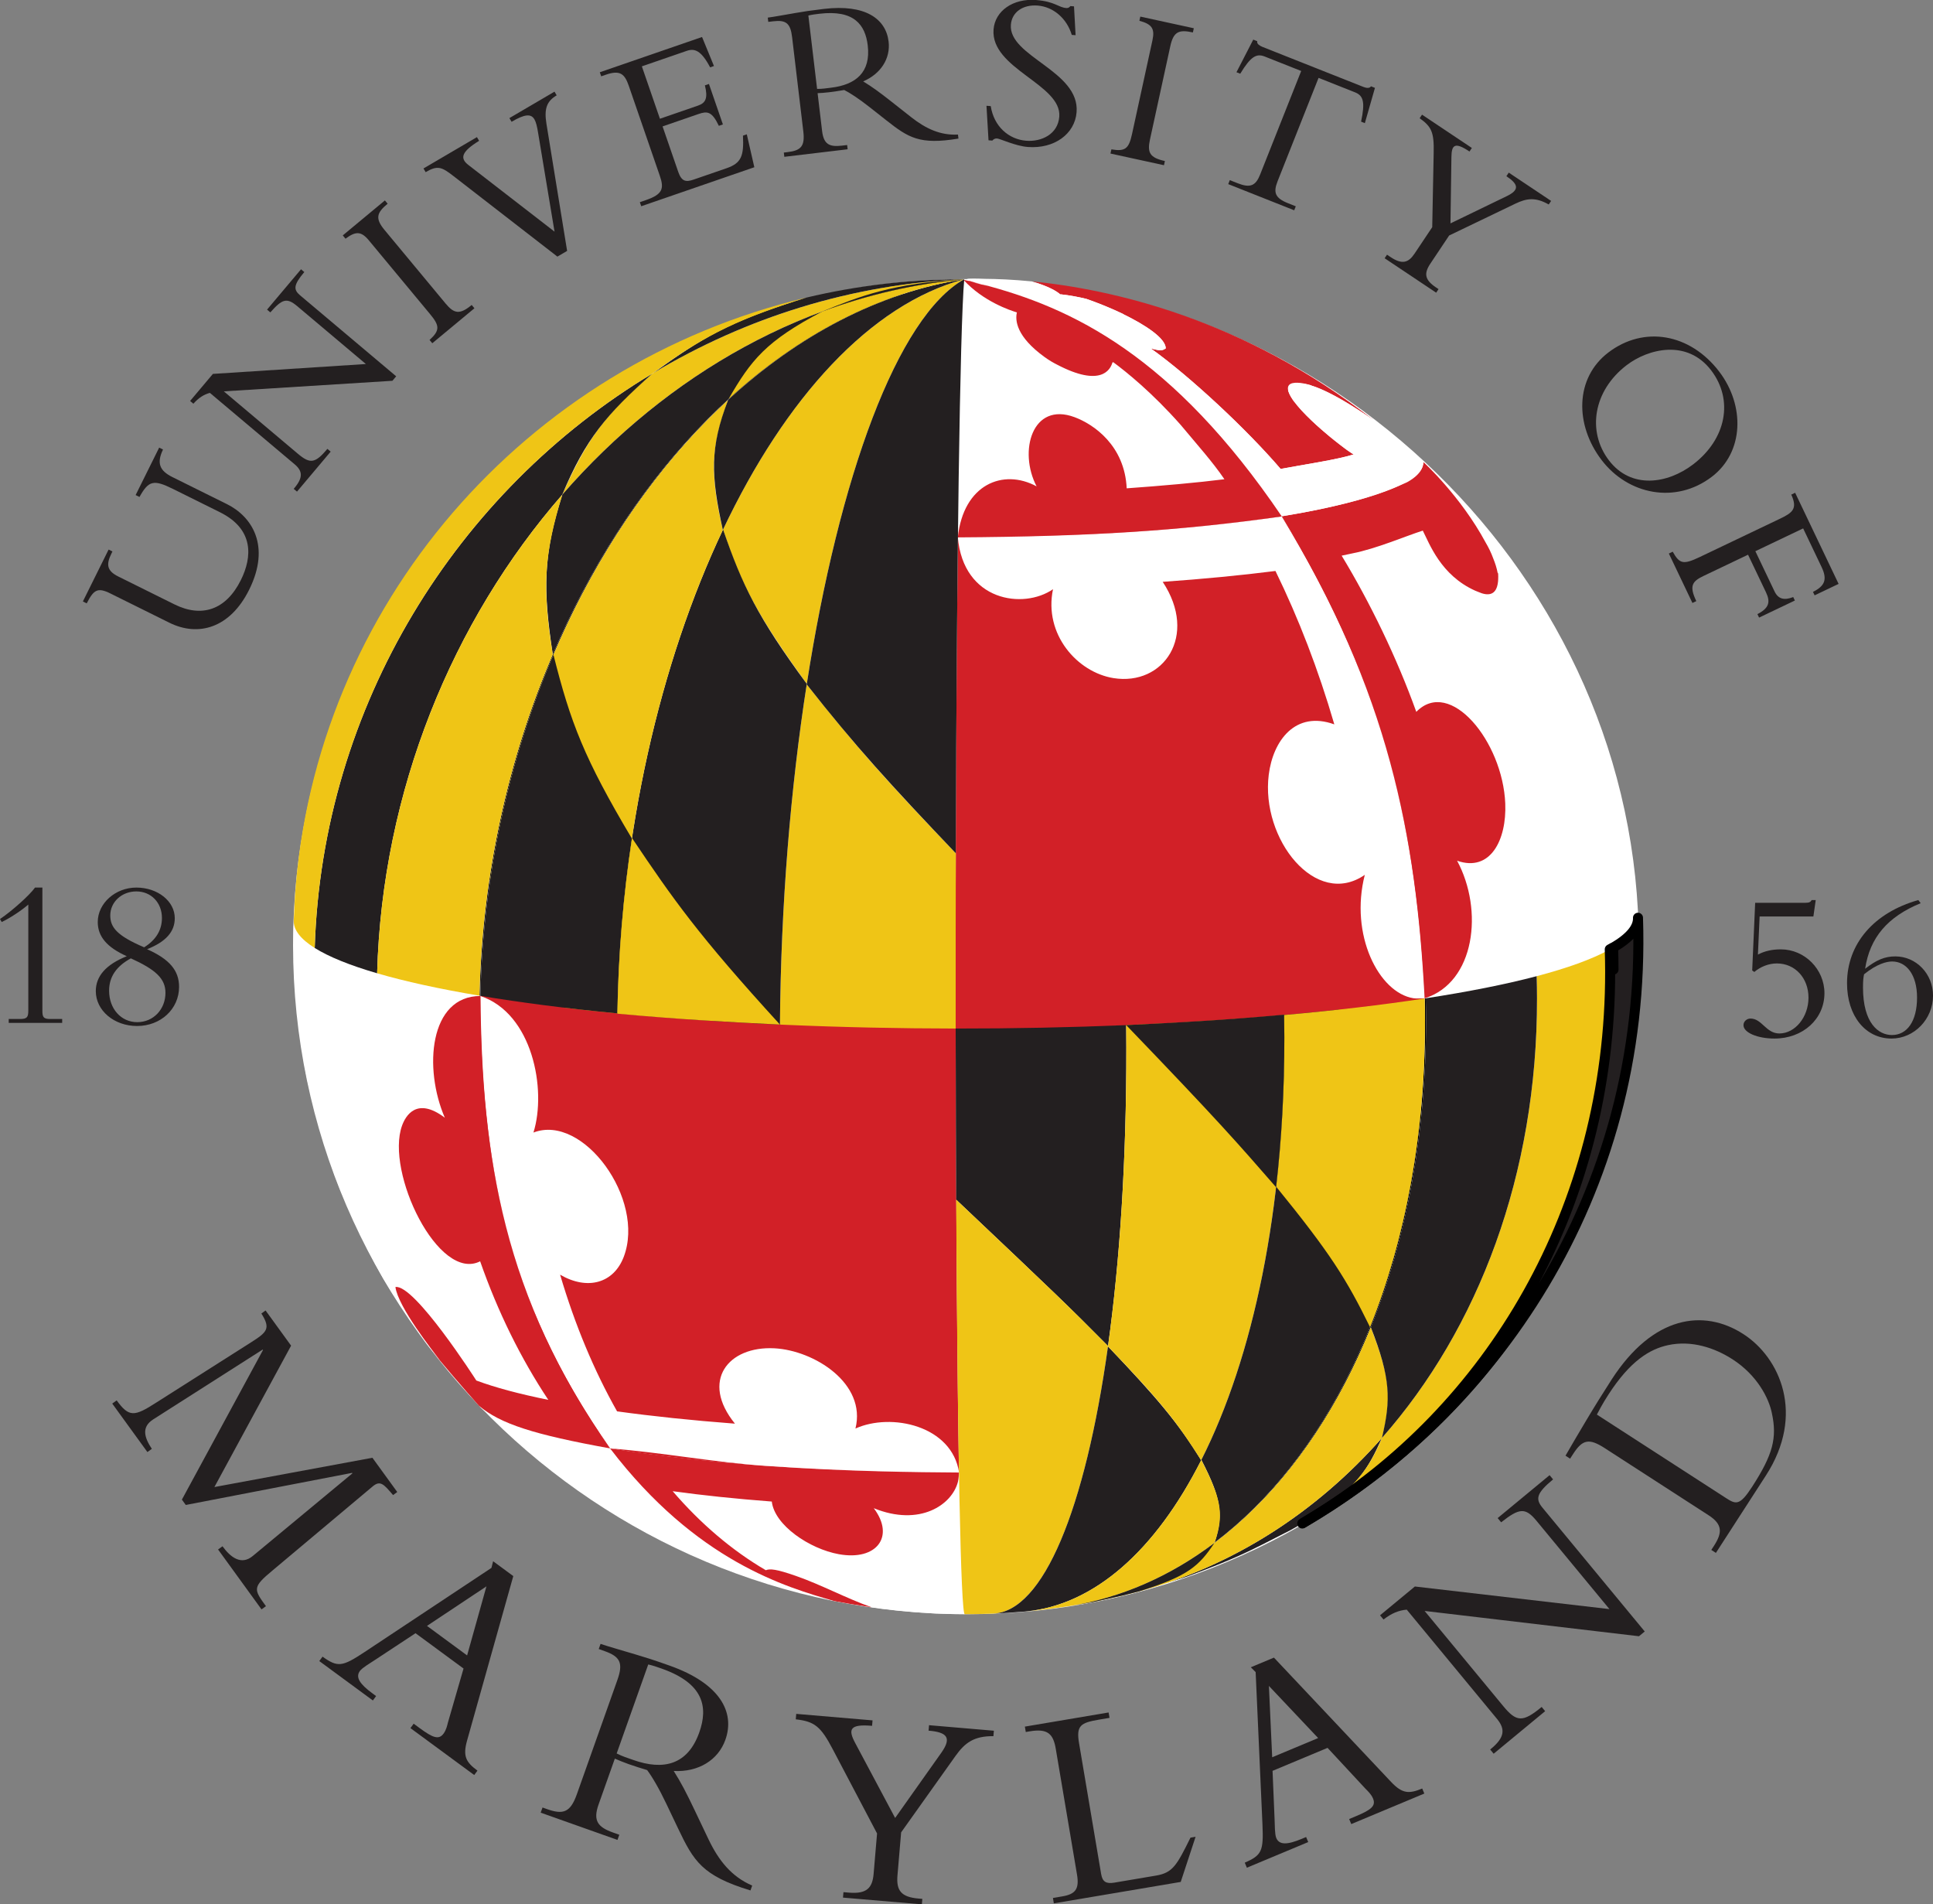 <?xml version="1.0" encoding="UTF-8" standalone="no"?>
<svg
   xmlns:dc="http://purl.org/dc/elements/1.1/"
   xmlns:cc="http://creativecommons.org/ns#"
   xmlns:rdf="http://www.w3.org/1999/02/22-rdf-syntax-ns#"
   xmlns:svg="http://www.w3.org/2000/svg"
   xmlns="http://www.w3.org/2000/svg"
   viewBox="0 0 193.038 190.137"
   height="190.137"
   width="193.038"
   xml:space="preserve"
   version="1.1"
   id="svg2"><rect x="0" y="0" width="193.038" height="190.137" fill="#808080" stroke="none"/><defs
     id="defs6" /><g
     transform="matrix(1.25,0,0,-1.25,0,190.137)"
     id="g10"><g
       transform="scale(0.1,0.1)"
       id="g12"><path
         id="path14"
         style="fill:#ffffff;fill-opacity:1;fill-rule:nonzero;stroke:none"
         d="m 772.508,231.73 c 295.142,0 536.782,239.27 536.782,534.418 0,295.142 -251.4,532.312 -536.782,532.052 C 477.363,1297.92 234.125,1061.29 234.125,766.148 234.125,471 477.363,231.73 772.508,231.73" /><path
         id="path16"
         style="fill:#ffffff;fill-opacity:1;fill-rule:nonzero;stroke:none"
         d="m 1022.7,1104.6 c -69.091,-10.56 -161.751,-16.68 -258.79,-16.59 1.246,106.19 3.031,182.9 5.098,206.08 98.277,-16.75 187.633,-87.61 253.692,-189.49" /><path
         id="path18"
         style="fill:#d22027;fill-opacity:1;fill-rule:nonzero;stroke:none"
         d="m 1138.03,723.039 c -100.05,-15.266 -234.147,-24.121 -374.577,-23.996 -0.16,144.68 0.539,284.262 1.809,392.957 96.949,-0.09 189.527,6.03 258.598,16.57 67.58,-104.29 110.76,-241.062 114.17,-385.535" /><path
         id="path20"
         style="fill:#ffffff;fill-opacity:1;fill-rule:nonzero;stroke:none"
         d="m 1129.24,723.746 c -27.74,4.375 -51.13,50.719 -38.88,98.566 -39.13,-27.05 -83.17,28.54 -76.74,79.969 3.41,27.25 21.26,51.461 52.39,40.219 -12.67,43.492 -28.52,84.65 -47.03,122.53 -27.628,-3.51 -57.929,-6.42 -90.082,-8.68 28.555,-43.15 0.54,-83.284 -39.289,-76.901 -28.898,4.633 -55.863,34.931 -48.355,71.011 -23.453,-16.26 -71.695,-9.84 -76.047,41.68 88.574,0.46 166.484,3.43 258.833,16.47 0,-0.01 0,-0.01 0,-0.02 74.6,-123.086 106.67,-230.992 114.35,-384.867 -2.75,0.007 -6.44,-0.403 -9.15,0.023" /><path
         id="path22"
         style="fill:#ffffff;fill-opacity:1;fill-rule:nonzero;stroke:none"
         d="m 487.805,363.23 c -55.141,9.25 -91.785,21.11 -104.153,33.926 -13.629,15.321 -31.468,36.071 -44.097,52.227 -30.633,44.82 -31.223,45.676 -44.719,71.449 -23.473,49.66 -23.922,50.609 -33.137,78.207 -15.5,53.641 -15.797,54.664 -20.511,83.828 -3.016,25.321 -5.774,59.25 -6.79,84.731 l 0.457,23.172 c -0.933,-22.68 53.821,-44.204 148.543,-60.098 -0.214,-7.524 -0.32,-15.07 -0.308,-22.633 0.219,-139.519 39.953,-260.277 104.715,-344.809" /><path
         id="path24"
         style="fill:#ffffff;fill-opacity:1;fill-rule:nonzero;stroke:none"
         d="m 770.75,231.766 c -2.492,0.015 -5.812,0.031 -8.301,0.07 -4.914,0.113 -9.832,0.312 -14.746,0.441 -32.258,1.785 -53.363,4.875 -81.027,9.946 -69.629,15.91 -131.36,58.953 -179.262,121.953 47.262,-7.906 108.024,-13.906 178.68,-16.977 33.394,-1.453 66.98,-2.16 100.086,-2.187 1.25,-71.571 2.843,-113.192 4.57,-113.25" /><path
         id="path26"
         style="fill:#d22027;fill-opacity:1;fill-rule:nonzero;stroke:none"
         d="m 766.164,345.02 c -33.105,0.027 -66.687,0.738 -100.074,2.187 -70.57,3.066 -131.27,9.055 -178.508,16.945 -64.184,84.461 -103.523,204.801 -103.742,343.758 -0.008,6.086 0.058,12.156 0.199,18.215 64.352,-10.754 147.047,-18.914 243.184,-23.09 45.488,-1.976 91.234,-2.941 136.332,-2.98 0.007,-6.067 0.015,-12.141 0.023,-18.223 0.219,-138.965 1.184,-256.664 2.586,-336.812" /><path
         id="path28"
         style="fill:#d22027;fill-opacity:1;fill-rule:nonzero;stroke:none"
         d="m 765.344,337.656 c -4.598,-18.523 -30.543,-36.207 -67.289,-21.234 17.168,-22.652 2.3,-42.227 -27.91,-36.746 -23.481,4.258 -51.368,23.148 -53.547,42.054 -29.039,2.204 -55.575,4.997 -79.192,8.266 22.41,-26.035 47.399,-47.32 74.403,-63.117 3.23,1.32 8.23,0.988 24.234,-4.613 20.48,-7.172 39.602,-17.625 60.043,-24.899 0,-0.027 -0.004,-0.062 -0.008,-0.086 -16.023,2.465 -18.082,2.781 -29.449,4.949 -38.563,11.09 -110.344,31.739 -179.231,121.95 l -0.003,0.004 c 0,0 0.003,0 0.007,0 0,0 0.004,-0.004 0.004,-0.008 82.981,-12.809 163.758,-18.332 278.801,-19.063 -0.258,-2.238 -0.32,-5.273 -0.863,-7.457" /><path
         id="path30"
         style="fill:#ffffff;fill-opacity:1;fill-rule:nonzero;stroke:none"
         d="m 487.414,364.176 c -0.004,0 -0.004,0 -0.008,0 -73.886,105.816 -102.972,207.136 -103.742,361.383 41.762,-13.786 53.246,-74.789 42.512,-109.09 39.734,15.32 89.64,-53.321 72.16,-99.246 -8.047,-21.153 -28.961,-27.032 -50.856,-14.297 11.825,-40.086 27.18,-76.719 45.512,-109.16 28.082,-3.883 59.633,-7.204 94.164,-9.825 -27.73,34.133 -5.488,62.09 31.492,60.196 31.747,-1.629 73.774,-28.024 64.786,-64.09 28.64,12.918 77.121,2.316 82.785,-35.133 -34.797,0.262 -87.387,0.656 -154.75,5.313 -41.555,2.871 -82.543,10.726 -124.055,13.949" /><path
         id="path32"
         style="fill:#d22027;fill-opacity:1;fill-rule:nonzero;stroke:none"
         d="m 487.406,364.176 c 0,0.004 -0.004,0.004 -0.004,0.008 0,0 0.004,-0.004 0.004,-0.008" /><path
         id="path34"
         style="fill:#d22027;fill-opacity:1;fill-rule:nonzero;stroke:none"
         d="m 487.402,364.184 0.004,0 c -0.004,0 -0.004,0 -0.008,0" /><path
         id="path36"
         style="fill:#d22027;fill-opacity:1;fill-rule:nonzero;stroke:none"
         d="m 487.402,364.184 c -61.129,11.035 -87.562,19.621 -104.765,34.031 -12.383,14 -28.782,32.801 -40.336,47.492 2.109,-2.656 3.5,-4.414 9.187,-11.047 -5.586,6.996 -33.543,42.692 -35.57,58.43 15.191,2.437 64.141,-73.91 64.621,-74.684 14.852,-5.539 34.195,-10.734 57.504,-15.453 -21.93,33.047 -40.305,70.188 -54.449,110.664 -33.332,-16.832 -75.864,71.258 -62.383,108.418 2.746,7.578 11.578,23.36 34.16,6.285 -17.019,39.207 -12.539,97.305 28.52,97.211 0.929,-129.875 18.886,-241.023 103.511,-361.347" /><path
         id="path38"
         style="fill:#000000;fill-opacity:1;fill-rule:nonzero;stroke:none"
         d="m 1135.66,631.051 -0.68,0.972 c 2.34,23.926 3.53,48.575 3.49,73.852 -0.01,5.914 -0.08,11.813 -0.23,17.703 0.26,0.039 0.53,0.082 0.79,0.121 0.14,-5.89 0.22,-11.793 0.23,-17.707 0.04,-25.656 -1.19,-50.672 -3.61,-74.941" /><path
         id="path40"
         style="fill:#000000;fill-opacity:1;fill-rule:nonzero;stroke:none"
         d="m 853.57,238.094 -0.316,-0.051 C 1000.51,260.922 1114,417.195 1134.98,632.027 l 0.68,-0.976 C 1114.36,416.848 1000.82,261.055 853.562,238.094" /><path
         id="path42"
         style="fill:#231f20;fill-opacity:1;fill-rule:nonzero;stroke:none"
         d="m 1031.29,299.016 c -36.36,-18.7 -43.927,-22.59 -82.837,-37.196 -11.453,-3.726 -26.777,-8.543 -38.359,-11.832 74.914,20.188 141.416,63.012 193.986,122.586 -11.18,-24.808 -18.84,-38.965 -58.01,-64.98 -4.87,-2.946 -9.8,-5.805 -14.78,-8.578" /><path
         id="path44"
         style="fill:#efc516;fill-opacity:1;fill-rule:nonzero;stroke:none"
         d="m 1046.07,307.594 c 32.23,22.281 45.84,35.445 58.01,64.984 76.99,87.262 124.08,210.457 123.86,351.094 -0.01,5.914 -0.1,11.812 -0.28,17.695 24.33,6.406 43.88,13.418 57.66,20.945 0.2,-5.874 0.3,-11.769 0.31,-17.683 0.29,-188.719 -95.34,-349.938 -239.56,-437.039" /><path
         id="path46"
         style="fill:#231f20;fill-opacity:1;fill-rule:nonzero;stroke:none"
         d="m 885.227,445.965 c -35.645,35.734 -35.645,35.734 -121.309,116.883 -0.191,37.449 -0.324,77.257 -0.391,118.984 -0.007,5.91 -0.015,11.816 -0.023,17.719 46.437,-0.043 92.184,0.898 136.238,2.73 0.059,-5.898 0.09,-11.804 0.102,-17.719 0.136,-89.757 -5.156,-170.765 -14.617,-238.597" /><path
         id="path48"
         style="fill:#efc516;fill-opacity:1;fill-rule:nonzero;stroke:none"
         d="m 793.57,232.23 -3.386,-0.132 c -7.391,-0.211 -10.762,-0.309 -13.848,-0.309 l -5.598,-0.023 c -3.105,0.101 -5.8,132.414 -6.82,331.078 80.141,-75.84 88.516,-83.77 121.309,-116.879 C 867.055,315.645 833.504,233.953 793.57,232.23" /><path
         id="path50"
         style="fill:#231f20;fill-opacity:1;fill-rule:nonzero;stroke:none"
         d="m 818.926,233.883 c -4.246,-0.344 -9.914,-0.781 -14.164,-1.071 -3.36,-0.187 -7.832,-0.429 -11.192,-0.582 39.899,1.719 73.43,83.278 91.614,213.411 38.671,-40.649 55.734,-60.5 74.437,-90.953 C 923.199,282.785 874.234,238.824 818.926,233.883" /><path
         id="path52"
         style="fill:#efc516;fill-opacity:1;fill-rule:nonzero;stroke:none"
         d="m 959.621,354.688 c -18.43,28.953 -29.621,44.296 -74.437,90.953 9.488,67.898 14.796,149.019 14.66,238.921 -0.012,5.915 -0.043,11.821 -0.098,17.719 44.09,1.832 86.481,4.555 126.164,8.074 0.11,-5.894 0.16,-11.796 0.17,-17.71 0.21,-137.985 -24.99,-256.086 -66.459,-337.957" /><path
         id="path54"
         style="fill:#231f20;fill-opacity:1;fill-rule:nonzero;stroke:none"
         d="m 970.406,289.008 c 6.739,21.199 6.145,33.711 -10.621,66.004 41.375,81.859 66.505,199.832 66.295,337.633 -0.01,5.914 -0.06,11.816 -0.17,17.71 14.89,1.321 29.4,2.754 43.48,4.293 19.69,-23.21 44.2,-52.101 65.59,-82.625 -14.95,-153.117 -76.9,-276.488 -164.574,-343.015" /><path
         id="path56"
         style="fill:#efc516;fill-opacity:1;fill-rule:nonzero;stroke:none"
         d="m 853.254,238.043 c -3.981,-0.566 -9.285,-1.355 -13.277,-1.871 -12.543,-1.5 -12.543,-1.5 -19.036,-2.106 l -2.015,-0.183 c 55.39,4.949 104.422,49.031 140.859,121.129 14.461,-28.867 19.121,-42.035 10.621,-66.004 -35.336,-26.813 -74.851,-44.395 -117.152,-50.965" /><path
         id="path58"
         style="fill:#efc516;fill-opacity:1;fill-rule:nonzero;stroke:none"
         d="m 910.094,249.988 -12.934,-3.293 c -21.508,-4.832 -21.508,-4.832 -33.148,-6.883 l -10.442,-1.718 c 104.473,16.289 191.97,99.441 241.6,222.879 13.71,-36.555 18.03,-53.653 8.84,-88.477 C 1051.45,312.961 984.973,270.168 910.098,249.988" /><path
         id="path60"
         style="fill:#231f20;fill-opacity:1;fill-rule:nonzero;stroke:none"
         d="m 897.16,246.695 c -21.508,-4.832 -21.508,-4.832 -33.148,-6.883 l -10.442,-1.718 c 42.075,6.558 81.403,23.968 116.61,50.488 -12.293,-18.289 -20.66,-26.355 -60.102,-38.602 l -12.918,-3.285" /><path
         id="path62"
         style="fill:#231f20;fill-opacity:1;fill-rule:nonzero;stroke:none"
         d="m 1104.01,372.496 c 7.33,30.621 7.08,47.699 -8.84,88.481 28.25,70.253 44.23,153.558 44.09,245.015 -0.01,5.914 -0.09,11.817 -0.23,17.707 33.82,5.188 63.73,11.11 88.63,17.668 0.18,-5.883 0.27,-11.781 0.28,-17.695 0.22,-140.684 -46.9,-263.91 -123.93,-351.176" /><path
         id="path64"
         style="fill:#efc516;fill-opacity:1;fill-rule:nonzero;stroke:none"
         d="m 1031.29,299.016 c 4.82,2.679 9.58,5.437 14.29,8.277 l -5.43,-3.246 -8.86,-5.031" /><path
         id="path66"
         style="fill:#231f20;fill-opacity:1;fill-rule:nonzero;stroke:none"
         d="m 1288.12,746.031 c 0.3,-191.742 -98.91,-355.367 -247.73,-441.843 l -0.24,-0.141 5.44,3.25 c 144.48,87.031 240.33,248.398 240.04,437.332 -0.01,5.914 -0.11,11.809 -0.31,17.683 0.85,0.465 1.68,0.934 2.49,1.403 0.2,-5.875 0.3,-11.77 0.31,-17.684" /><path
         id="path68"
         style="fill:#efc516;fill-opacity:1;fill-rule:nonzero;stroke:none"
         d="m 1094.55,461.023 c -18.91,38.516 -31.73,59.016 -75.01,112.196 4.34,37.683 6.6,77.64 6.54,119.426 -0.01,5.914 -0.06,11.816 -0.17,17.71 40.64,3.606 78.44,8.047 112.33,13.223 0.15,-5.89 0.22,-11.789 0.23,-17.703 0.15,-91.391 -15.77,-174.637 -43.92,-244.852" /><path
         id="path70"
         style="fill:#231f20;fill-opacity:1;fill-rule:nonzero;stroke:none"
         d="M 1019.49,572.785 C 988.539,608.32 973,626.156 899.746,702.281 c 41.434,2.067 74.164,3.699 126.164,8.328 0.1,-5.976 0.16,-11.968 0.17,-17.964 0.06,-41.946 -2.22,-82.051 -6.59,-119.86" /><path
         id="path72"
         style="fill:#231f20;fill-opacity:1;fill-rule:nonzero;stroke:none"
         d="m 383.816,725.652 c -0.25,0.039 -0.5,0.082 -0.754,0.125 0.708,31.434 3.407,62.493 7.934,92.918 l 0.57,-1.222 c -4.418,-30.075 -7.058,-60.762 -7.75,-91.821" /><path
         id="path74"
         style="fill:#231f20;fill-opacity:1;fill-rule:nonzero;stroke:none"
         d="m 391.566,817.473 -0.57,1.222 c 32.77,220.295 161.356,407.445 322.293,464.835 l -0.687,-0.3 C 552.082,1225.36 423.957,1037.89 391.566,817.473" /><path
         id="path76"
         style="fill:#231f20;fill-opacity:1;fill-rule:nonzero;stroke:none"
         d="m 712.602,1283.23 0.687,0.3 c 18.617,6.64 37.668,11.54 57.051,14.56 l 0,0 c -19.625,-3.07 -38.906,-8.07 -57.738,-14.86" /><path
         id="path78"
         style="fill:#efc516;fill-opacity:1;fill-rule:nonzero;stroke:none"
         d="m 449.188,1125.95 c 18.691,41.92 32.394,62.85 72.097,96.82 73.922,44.39 158.785,71.45 249.055,75.32 -124.289,-11.24 -237.231,-75.8 -321.152,-172.14" /><path
         id="path80"
         style="fill:#231f20;fill-opacity:1;fill-rule:nonzero;stroke:none"
         d="m 301.297,743.68 c -21.758,6.343 -38.567,13.14 -49.859,20.222 5.917,193.364 113.367,364.918 269.851,458.868 -37.004,-32.85 -53.457,-52.42 -72.101,-96.82 C 361.352,1025.11 305.301,889.457 301.297,743.68" /><path
         id="path82"
         style="fill:#efc516;fill-opacity:1;fill-rule:nonzero;stroke:none"
         d="m 763.504,699.551 c -45.082,0.039 -90.813,1 -136.281,2.976 -1.371,0.059 -2.743,0.121 -4.11,0.18 0.723,95.41 8.442,188.434 21.383,271.719 38.774,-48.653 59.109,-72.258 119.121,-134.903 -0.125,-45.496 -0.164,-92.461 -0.113,-139.972" /><path
         id="path84"
         style="fill:#efc516;fill-opacity:1;fill-rule:nonzero;stroke:none"
         d="M 644.555,974.801 C 608.25,1025.3 592.691,1051.54 577.684,1098.2 627.535,1203.35 695.434,1278 770.34,1298.09 716.996,1268.02 670.395,1140.8 644.555,974.801" /><path
         id="path86"
         style="fill:#231f20;fill-opacity:1;fill-rule:nonzero;stroke:none"
         d="m 623.113,702.711 c -46.687,2.09 -90.164,5.125 -129.863,8.937 2.234,143.418 34.152,280.497 84.43,386.552 15.34,-44.76 27.75,-70.13 66.875,-123.399 -12.977,-83.379 -20.715,-176.539 -21.442,-272.09" /><path
         id="path88"
         style="fill:#efc516;fill-opacity:1;fill-rule:nonzero;stroke:none"
         d="m 493.25,711.648 c -14.895,1.434 -29.258,2.973 -43.059,4.618 -17.91,27.437 -40.195,61.582 -58.625,101.207 22.922,155.984 93.786,295.457 190.145,384.187 -12.844,-35.42 -15.41,-56.44 -4.223,-103.87 C 527.324,991.797 495.48,854.887 493.25,711.648" /><path
         id="path90"
         style="fill:#231f20;fill-opacity:1;fill-rule:nonzero;stroke:none"
         d="m 577.488,1097.79 c -9.629,43.63 -10.437,65.88 4.223,103.87 55.781,51.37 120.109,85.72 188.629,96.43 -75,-20.11 -142.977,-94.93 -192.852,-200.3" /><path
         id="path92"
         style="fill:#231f20;fill-opacity:1;fill-rule:nonzero;stroke:none"
         d="m 441.609,998.414 c -7.824,51.926 -7.843,79.016 7.661,127.626 83.914,96.29 196.824,160.82 321.07,172.05 l 0,0 c -29.617,-4.97 -34.953,-5.86 -57.051,-14.56 C 598.688,1242.67 500.488,1136 441.609,998.414" /><path
         id="path94"
         style="fill:#efc516;fill-opacity:1;fill-rule:nonzero;stroke:none"
         d="m 582.055,1202.38 c 18.007,31.19 29.84,46.26 75.047,70 36.261,13.39 74.187,22.18 113.238,25.71 -68.36,-10.64 -132.555,-44.73 -188.285,-95.71" /><path
         id="path96"
         style="fill:#efc516;fill-opacity:1;fill-rule:nonzero;stroke:none"
         d="m 383.062,725.777 c -32.035,5.379 -59.492,11.407 -81.765,17.903 4.004,145.824 60.09,281.52 147.973,382.36 -13.657,-45.19 -16.864,-71.26 -7.661,-127.626 -35.222,-82.309 -56.371,-175.676 -58.543,-272.637" /><path
         id="path98"
         style="fill:#231f20;fill-opacity:1;fill-rule:nonzero;stroke:none"
         d="m 521.793,1223.08 c 39.211,28.26 61.262,41.62 122.371,60.3 40.457,9.62 82.711,14.71 126.176,14.71 l 0,0 c -90.067,-3.86 -174.746,-30.81 -248.547,-75.01" /><path
         id="path100"
         style="fill:#efc516;fill-opacity:1;fill-rule:nonzero;stroke:none"
         d="m 251.441,763.902 c -11.23,7.043 -17.007,14.375 -16.769,21.828 l 0.91,18.586 c 15.43,233.634 184.477,425.774 408.582,479.064 -50.57,-16.04 -78.75,-27.97 -122.371,-60.3 C 365.035,1129.19 257.359,957.469 251.441,763.898" /><path
         id="path102"
         style="fill:#231f20;fill-opacity:1;fill-rule:nonzero;stroke:none"
         d="m 493.25,711.648 c -40.648,3.907 -77.328,8.633 -109.438,14.004 2.168,96.891 23.247,190.2 58.356,272.473 13.562,-54.008 24.523,-82.801 62.676,-146.852 -6.852,-45.246 -10.856,-92.085 -11.594,-139.625" /><path
         id="path104"
         style="fill:#efc516;fill-opacity:1;fill-rule:nonzero;stroke:none"
         d="m 493.246,711.395 c 0.731,47.785 4.762,94.867 11.668,140.332 32.801,-48.825 52.957,-77.625 118.199,-149.016 -44.718,2.25 -77.035,3.875 -129.867,8.684" /><path
         id="path106"
         style="fill:#231f20;fill-opacity:1;fill-rule:nonzero;stroke:none"
         d="m 657.102,1272.38 c 29.804,12.05 55.543,22.45 113.238,25.71 l 0,0 c -39.051,-3.53 -76.977,-12.32 -113.238,-25.71" /><path
         id="path108"
         style="fill:none;stroke:#000000;stroke-width:8;stroke-linecap:round;stroke-linejoin:round;stroke-miterlimit:4;stroke-dasharray:none;stroke-opacity:1"
         d="m 1307.95,769.375 c -0.53,-28.805 -1.32,-72.328 -16.71,-134.184 -13.9,-55.867 -38.19,-105.023 -46.37,-119.25 -27.67,-48.105 -79.16,-137.648 -204.47,-211.753" /><path
         id="path110"
         style="fill:#231f20;fill-opacity:1;fill-rule:nonzero;stroke:none"
         d="m 1288.82,764.234 c 13.68,7.954 20.07,15.95 19.8,23.793 7.35,-223.418 -118.49,-396.754 -267.3,-483.23 l -0.55,-0.32 5.63,3.367 c 144.44,87 240.26,248.355 239.97,437.293 -0.01,5.914 -0.12,11.808 -0.31,17.683 0.92,0.5 1.81,1 2.67,1.504 0.2,-5.875 0.31,-11.769 0.32,-17.683" /><path
         id="path112"
         style="fill:none;stroke:#000000;stroke-width:8;stroke-linecap:round;stroke-linejoin:round;stroke-miterlimit:4;stroke-dasharray:none;stroke-opacity:1"
         d="m 1288.82,764.234 c 13.68,7.954 20.07,15.95 19.8,23.793 7.35,-223.418 -118.49,-396.754 -267.3,-483.23 l -0.55,-0.32 5.63,3.367 c 144.44,87 240.26,248.355 239.97,437.293 -0.01,5.914 -0.12,11.808 -0.31,17.683 0.92,0.5 1.81,1 2.67,1.504 0.2,-5.875 0.31,-11.769 0.32,-17.683" /><path
         id="path114"
         style="fill:#d22027;fill-opacity:1;fill-rule:nonzero;stroke:none"
         d="m 1024.6,1108.82 c -0.01,0 -0.01,0 -0.01,0.01 0,0 0,0 0.01,0 0.15,0.03 0.28,0.05 0.43,0.07 l -0.02,0 c 0,0 0.12,0.02 0.26,0.04 5.2,0.86 10.08,1.7 14.78,2.54 30.58,5.64 97.22,20.25 97.22,40.46 0,0 29.69,-27.13 49.6,-64.14 2.39,-4.03 4.43,-8.21 5.98,-12.46 1.74,-4.24 2.96,-8.17 3.6,-11.7 0.15,-0.23 0.3,-0.45 0.44,-0.68 0.1,-1.71 0.09,-3.21 0.03,-4.62 -0.01,-0.58 -0.04,-1.15 -0.11,-1.7 -1.13,-11.5 -8.22,-11.73 -15.86,-8.32 -0.81,0.31 -1.61,0.59 -2.47,1 -27.48,12.37 -36.43,37.54 -41.79,47.94 -13.94,-4.42 -37.02,-14.44 -56.21,-18.17 -2.23,-0.44 -6.32,-1.4 -8.61,-1.83 22.6,-37.25 44.17,-81.698 59.63,-124.764 26.93,27.66 69.05,-23.652 71.08,-73.215 1.19,-29.113 -11.9,-55.023 -38.48,-45.695 21.29,-39.438 14.46,-97.262 -25.95,-109.914 -6.72,129.656 -28.69,244.734 -114.1,384.918 l -0.01,0 0,0" /><path
         id="path116"
         style="fill:#d22027;fill-opacity:1;fill-rule:nonzero;stroke:none"
         d="m 1029.44,1208.26 c -0.13,0.08 -0.26,0.16 -0.39,0.24 0.11,0 0.22,-0.01 0.32,-0.01 -0.12,0.4 -0.25,0.8 -0.32,1.17 0.39,0.51 0.91,1.19 1.3,1.7 0.65,0.09 1.21,0.15 1.74,0.2 l -0.11,0.14 c 0,0 3.89,16.31 65.28,-26.08 -104.338,81.43 -210.182,104.58 -272.885,110.71 6.645,-1.96 11.656,-3.91 15.418,-5.77 3.277,-1.62 5.605,-3.16 7.258,-4.59 0.156,0.03 0.265,0.05 0.265,0.05 7.614,-0.84 14.504,-2.17 20.668,-3.69 l 0,0 c 0.004,0 0.004,0 0.008,0 2.223,-0.78 4.465,-1.59 6.723,-2.44 0.285,-0.1 0.566,-0.21 0.851,-0.32 1.954,-0.74 3.914,-1.51 5.891,-2.31 0.496,-0.2 0.984,-0.4 1.484,-0.6 1.821,-0.75 3.649,-1.53 5.485,-2.33 0.566,-0.24 1.125,-0.48 1.691,-0.73 2.34,-1.04 4.684,-2.1 7.043,-3.23 l -0.008,-0.09 c 18.856,-9.22 34.102,-19.56 34.2,-27.48 -2.813,-1.71 -3.668,-2.23 -11.977,0 31.625,-22.55 76.941,-64.99 103.735,-96.26 18.41,3.49 45.84,7.44 58.51,11.68 -0.93,-0.93 -46.68,33.46 -52.18,50.04" /><path
         id="path118"
         style="fill:#ffffff;fill-opacity:1;fill-rule:nonzero;stroke:none"
         d="m 1136.98,1151.55 c -13.16,12.35 -26.43,23.69 -39.72,34.07 -24.85,17.16 -40.28,24.69 -49.84,27.59 l 0.12,0.13 c 0,0 -30.62,9.85 -13.31,-13.58 l 0.08,0.08 c 13.28,-17.62 46.52,-42.41 47.31,-41.62 -12.67,-4.24 -40.1,-8.19 -58.51,-11.68 -26.794,31.27 -72.11,73.71 -103.735,96.26 8.309,-2.23 9.164,-1.71 11.977,0 -0.098,7.92 -15.344,18.26 -34.2,27.48 l 0.008,0.09 c -2.359,1.13 -4.707,2.2 -7.043,3.23 -0.566,0.25 -1.125,0.49 -1.691,0.73 -1.836,0.8 -3.664,1.58 -5.485,2.33 -0.5,0.2 -0.988,0.4 -1.484,0.6 -1.973,0.8 -3.941,1.57 -5.891,2.31 -0.285,0.11 -0.566,0.22 -0.851,0.32 -2.254,0.85 -4.5,1.66 -6.723,2.44 -0.004,0 -0.004,0 -0.008,0 -6.164,1.52 -13.054,2.85 -20.668,3.69 0,0 -0.109,-0.02 -0.265,-0.05 0.433,-0.37 0.75,-0.72 1.097,-1.08 l -2.023,0.99 c 0.398,0.02 0.73,0.06 0.926,0.09 -1.653,1.43 -3.981,2.97 -7.258,4.59 -3.762,1.86 -8.773,3.81 -15.418,5.77 -15.25,1.49 -27.926,1.98 -37.43,2.05 -7.164,0.28 -12.945,0.33 -14.183,-0.11 -0.094,-0.03 -0.117,-0.08 -0.125,-0.13 -2.207,-0.08 -3.449,-0.17 -3.449,-0.17 l 2.378,-0.76 c -1.355,0.21 -2.754,0.44 -4.066,0.64 3.344,-0.55 6.676,-1.18 10,-1.86 8.332,-2.76 25.676,-7.38 38.77,-10.77 80.253,-28.26 152.527,-91.51 208.33,-176.4 0.85,0.13 1.67,0.27 2.51,0.41 49.69,8.34 77.21,17.54 96.93,26.65 0.05,0.02 0.1,0.04 0.15,0.06 14.19,7.85 12.62,15.57 12.62,15.57 l 0.17,0.04" /><path
         id="path120"
         style="fill:#d22027;fill-opacity:1;fill-rule:nonzero;stroke:none"
         d="m 1024.04,1108.59 0,0 c 0,0 0,0 0,0 0,0.01 0,0 0,0 0,0 0,0 0,0 -87.11,128.39 -167.216,166.76 -240.091,185.58 1.895,-0.55 3.774,-1.13 5.66,-1.74 -3.406,0.9 -6.851,1.81 -9.906,2.61 -0.887,0.29 -1.695,0.56 -2.418,0.8 2.215,-0.54 4.438,-1.1 6.664,-1.67 -2.527,0.73 -5.094,1.4 -7.742,2.03 -0.906,0.31 -1.613,0.56 -2.125,0.75 0.215,-0.12 0.453,-0.26 0.742,-0.43 -1.672,0.39 -3.367,0.76 -5.133,1.12 l 0,0 0,0 c 15.606,-17.23 37.434,-24.52 42.715,-26.09 -1.504,-6.46 -0.39,-19.36 22.137,-35.66 3.5,-2.53 6.871,-4.52 10.117,-6.13 34.735,-18.15 42.402,-4.02 44.035,1.65 0.196,0.15 0.407,0.28 0.594,0.45 10.609,-7.82 31.238,-24.43 54.055,-50.25 13.133,-15.78 25.527,-29.53 34.859,-43.31 -21.453,-2.72 -49.898,-5.25 -78.07,-7.26 -1.598,34.08 -26.176,51.09 -41.656,56.84 -33.848,12.58 -44.981,-27.26 -30.325,-55.27 -26.797,14.49 -58.48,1.58 -62.937,-40.74 105.836,0.62 178.406,5.31 258.825,16.72 0,0 0,0.01 0.01,0.01 0,0 -0.01,0 -0.01,0.01" /><path
         id="path122"
         style="fill:#231f20;fill-opacity:1;fill-rule:nonzero;stroke:none"
         d="m 763.617,839.523 c -52.551,55.122 -80.719,86.051 -119.117,134.907 25.82,166.18 72.457,293.56 125.84,323.66 l 0,0 c -3.449,-39.1 -6.113,-230.38 -6.723,-458.57" /><path
         id="path124"
         style="fill:#231f20;fill-opacity:1;fill-rule:nonzero;stroke:none"
         d="m 127.164,1163.55 3.063,-1.51 c -5.196,-10.89 -2.762,-16.92 7.558,-22.04 l 43.539,-21.59 c 19.992,-9.92 35.121,-33.3 17.766,-68.29 -15.278,-30.8 -40.692,-37.88 -63.75,-26.44 l -47.086,23.35 c -10.32,5.12 -13.375,3.02 -18.973,-7.87 l -3.066,1.52 20.559,41.44 3.062,-1.51 -0.719,-1.46 c -4.398,-8.86 -3.902,-13.94 5.449,-18.58 l 44.829,-22.23 c 21.769,-10.8 41.152,-4.54 53.07,19.49 9.039,18.22 10.656,40.52 -16.758,54.12 l -37.57,18.64 c -15.481,7.68 -19.422,6.62 -26.707,-6.45 l -3.063,1.52 18.797,37.89" /><path
         id="path126"
         style="fill:#231f20;fill-opacity:1;fill-rule:nonzero;stroke:none"
         d="m 313.508,1216.94 -134.688,-8.44 59.051,-49.76 c 9.91,-8.35 13.832,-7.89 23.691,3.81 l 2.614,-2.2 -26.906,-31.94 -2.618,2.21 0.465,0.55 c 7.192,8.53 6.621,13.72 0.289,19.06 l -67.726,57.06 c -4.868,-1.31 -8.985,-3.96 -13.184,-8.66 l -2.613,2.2 18.207,21.61 122.219,7.89 -54.786,46.16 c -8.398,7.07 -12,5.87 -21.554,-4.91 l -2.614,2.21 27.141,32.21 2.613,-2.21 c -8.699,-10.32 -8.765,-14.03 -3.394,-18.56 l 76.808,-64.71 -3.015,-3.58" /><path
         id="path128"
         style="fill:#231f20;fill-opacity:1;fill-rule:nonzero;stroke:none"
         d="m 379.02,1274.87 -33.657,-27.94 -2.183,2.63 c 8.242,7.55 8.203,11.26 0.5,20.53 l -48.981,59 c -6.207,7.48 -10.562,7.37 -18.664,1.35 l -2.183,2.63 33.652,27.94 2.187,-2.63 c -8.726,-7.24 -10.164,-11.71 -2.461,-20.99 l 48.747,-58.72 c 6.785,-8.17 11.3,-9.1 20.859,-1.17 l 2.184,-2.63" /><path
         id="path130"
         style="fill:#231f20;fill-opacity:1;fill-rule:nonzero;stroke:none"
         d="m 445.312,1316.13 -82.937,64.26 c -9.617,7.51 -12.844,8.75 -22.316,3.2 l -1.731,2.95 42.707,25.03 1.727,-2.95 c -14.102,-8.69 -15.61,-13.95 -8.473,-19.37 l 68.731,-53.18 -13.055,78.51 c -0.84,5.35 -1.727,9 -3.004,11.18 -2.727,4.66 -7.703,4.24 -18.262,-1.94 l -1.73,2.95 36.027,21.11 1.731,-2.95 c -8.079,-4.73 -10.086,-10.91 -8.168,-22.73 l 16.519,-101.52 -7.766,-4.55" /><path
         id="path132"
         style="fill:#231f20;fill-opacity:1;fill-rule:nonzero;stroke:none"
         d="m 577.535,1421.7 -3.23,-1.12 c -5.532,11.62 -9.231,11.86 -16.207,9.46 l -28.758,-9.92 12.5,-36.25 c 2.699,-7.83 6.117,-8.36 12.414,-6.19 l 26.207,9.04 c 11.91,4.11 13.898,9.93 13.105,26.03 l 3.063,1.06 6.023,-26.29 -90.359,-31.16 -1.113,3.23 4.765,1.64 c 13.614,4.7 14.703,9.26 11.184,19.47 l -24.766,71.81 c -3.285,9.53 -6.906,12.85 -18.308,8.92 l -3.743,-1.29 -1.117,3.23 81.68,28.17 9.52,-23.18 -3.063,-1.06 c -7.203,13.7 -12.512,15.3 -18.641,13.18 l -35.902,-12.38 14.438,-41.86 30.457,10.51 c 6.125,2.11 8.023,6 5.468,16.16 l 3.235,1.12 11.148,-32.33" /><path
         id="path134"
         style="fill:#231f20;fill-opacity:1;fill-rule:nonzero;stroke:none"
         d="m 645.816,1508.7 c 3.176,0.74 5.496,1.01 8.895,1.42 27.523,3.27 36.562,-8.7 38.539,-25.32 2.551,-21.45 -9.496,-31.41 -29.336,-33.76 -4.109,-0.49 -6.769,-0.99 -11.125,-0.97 l -6.973,58.63 z m 7.379,-62.02 c 2.879,0.16 5.227,0.26 9.157,0.73 4.828,0.57 7.664,1.09 12.113,1.8 4.629,-2.35 11.5,-6.79 20.301,-13.72 l 13.199,-10.39 c 17.801,-14.02 26.652,-19.85 57.762,-14.7 l -0.383,3.21 c -13.871,-0.74 -25.559,4.58 -37.36,13.87 l -15.8,12.44 c -9.399,7.4 -15.356,11.77 -22.586,16.17 14.144,6.03 21.922,18.37 20.328,31.78 -2.168,18.23 -18.621,30.05 -51.688,26.11 -11.617,-1.38 -15.172,-1.98 -22.457,-3.21 -7.285,-1.23 -18.101,-3.24 -22.394,-3.75 l 0.406,-3.4 3.93,0.47 c 10.367,1.23 13.789,-1.63 15.109,-12.7 l 8.949,-75.25 c 1.426,-11.98 -1.988,-15.28 -12.535,-16.54 l -3.035,-0.36 0.402,-3.4 50.582,6.02 -0.402,3.4 -4.113,-0.49 c -10.008,-1.19 -14.618,0.98 -15.891,11.7 l -3.594,30.21" /><path
         id="path136"
         style="fill:#231f20;fill-opacity:1;fill-rule:nonzero;stroke:none"
         d="m 791.516,1436.35 c 2.519,-16.27 14.351,-26.58 28.351,-27.67 12.024,-0.94 25.309,5.06 26.418,19.24 2.016,25.84 -54.973,38.23 -52.519,69.63 1.164,14.9 15.672,24.96 33.976,23.53 15.074,-1.17 17.774,-5.9 24.055,-6.39 1.433,-0.11 2.18,0.19 3.371,1.54 l 2.871,-0.22 1.27,-23.03 -3.051,0.24 c -4.016,13.31 -14.856,22.46 -27.238,23.43 -11.844,0.92 -20.633,-5.25 -21.415,-15.3 -1.992,-25.48 55.079,-36.8 52.5,-69.82 -1.371,-17.58 -18.007,-29.47 -39.003,-27.83 -9.872,0.77 -22.051,6.6 -24.567,6.8 -1.613,0.12 -2.941,-0.68 -3.742,-1.7 l -3.051,0.24 -1.637,27.57 3.411,-0.26" /><path
         id="path138"
         style="fill:#231f20;fill-opacity:1;fill-rule:nonzero;stroke:none"
         d="m 929.918,1389.13 -42.738,9.32 0.73,3.34 c 11.016,-1.85 13.918,0.46 16.485,12.25 l 16.324,74.92 c 2.07,9.5 -0.699,12.87 -10.434,15.54 l 0.731,3.34 42.738,-9.31 -0.731,-3.34 c -11.078,2.41 -15.484,0.79 -18.05,-10.99 l -16.25,-74.57 c -2.258,-10.38 -0.211,-14.51 11.922,-17.15 l -0.727,-3.35" /><path
         id="path140"
         style="fill:#231f20;fill-opacity:1;fill-rule:nonzero;stroke:none"
         d="m 1020.65,1376.23 c -3.58,-9.04 -1.83,-13.41 8.38,-17.46 l 6.19,-2.46 -1.26,-3.18 -52.714,20.9 1.262,3.18 6.191,-2.45 c 10.207,-4.05 14.481,-2.06 18.061,6.97 l 32.78,82.66 -29.12,11.55 c -6.69,2.65 -11.232,0 -19.58,-13.73 l -3.012,1.19 13.422,26.05 3.18,-1.27 c -0.23,-1.06 0.18,-2 1.05,-2.73 0.87,-0.74 1.97,-1.37 3.14,-1.83 l 80.49,-31.91 c 2.34,-0.93 5.05,-1.42 6.18,0.45 l 3.18,-1.26 -8.07,-28.17 -3.01,1.2 c 3.33,15.71 1.84,20.76 -4.85,23.41 l -29.12,11.55 -32.77,-82.66" /><path
         id="path142"
         style="fill:#231f20;fill-opacity:1;fill-rule:nonzero;stroke:none"
         d="m 1203.91,1364.49 c 10.29,5.03 9.15,9.47 -0.43,15.88 l 1.9,2.84 33.83,-22.6 -1.91,-2.84 c -10.67,6.05 -17.71,4.91 -26.6,0.67 l -52.95,-25.45 -15,-22.45 c -5.3,-7.93 -4.56,-12.98 4.57,-19.08 l 1.95,-1.3 -1.9,-2.84 -41.16,27.5 1.9,2.84 2.84,-1.9 c 9.28,-6.2 14.28,-4.55 19.18,2.78 l 14.1,21.1 1.16,59.41 c 0.37,16.42 -1.68,20.82 -11.21,27.62 l 1.91,2.84 39.8,-26.6 -1.89,-2.84 c -11.68,7.8 -14.32,5.45 -14.44,-4.43 l -0.75,-52.97 45.1,21.82" /><path
         id="path144"
         style="fill:#231f20;fill-opacity:1;fill-rule:nonzero;stroke:none"
         d="m 1352.62,1150.13 c -20.32,-15.5 -49.45,-20.05 -67.24,3.28 -17.58,23.04 -12.54,55.63 14.22,76.04 17.18,13.1 48.29,20.98 67.5,-4.21 18.01,-23.62 12.14,-54.81 -14.48,-75.11 z m 14.99,-9.85 c 25.76,19.65 26.54,56.92 5.91,83.97 -23.25,30.48 -60.13,36.99 -88.61,15.27 -26.77,-20.41 -26.8,-57.78 -5.4,-85.84 21.17,-27.76 59.18,-35.45 88.1,-13.4" /><path
         id="path146"
         style="fill:#231f20;fill-opacity:1;fill-rule:nonzero;stroke:none"
         d="m 1405.36,1027.79 -1.32,2.76 c 9.27,4.82 10.56,9.62 6.84,17.42 l -14.34,30.05 -35.58,-16.97 c -9.09,-4.34 -11.57,-7.92 -5.76,-20.1 l -3.09,-1.48 -18.83,39.48 3.08,1.47 c 5.46,-9.76 8.43,-10.54 21.59,-4.26 l 63.67,30.39 c 10.4,4.96 14.72,8.02 9.46,19.47 l 3.09,1.47 34.72,-72.78 -19.16,-9.15 -1.32,2.76 c 9.34,4.66 11.69,9.77 6.89,19.84 l -14.73,30.87 -38.18,-18.21 15.35,-32.17 c 2.87,-6.01 7.67,-7.31 14.89,-4.46 l 1.32,-2.76 -28.59,-13.64" /><path
         id="path148"
         style="fill:#231f20;fill-opacity:1;fill-rule:nonzero;stroke:none"
         d="m 145.316,323.277 64.786,119.461 -0.27,0.371 -87.422,-55.75 c -9.898,-6.332 -6.816,-14.89 -1.109,-23.539 l -3.539,-2.566 -28.09,38.723 3.535,2.566 c 9.859,-13.59 14.055,-13.105 31.672,-1.742 l 75.66,48.07 c 12.828,8.172 15.906,10.973 8.277,23.055 l 3.352,2.433 20.394,-28.113 -61.277,-112.937 126.242,23.39 19.856,-27.363 -3.352,-2.434 c -7.363,8.582 -10.113,11.985 -16.176,7.02 L 217.844,266.781 C 201.527,253.238 202.609,251.75 212.469,238.16 l -3.539,-2.566 -34.711,47.844 3.539,2.566 c 6.347,-8.75 14.98,-15.559 24.308,-7.656 l 79.485,65.91 -0.27,0.371 -132.859,-25.633 -3.106,4.281" /><path
         id="path150"
         style="fill:#231f20;fill-opacity:1;fill-rule:nonzero;stroke:none"
         d="m 373.18,198.82 -32.055,23.578 47.5,31.586 L 373.18,198.82 Z M 370.332,188.352 357.945,145.5 c -0.621,-2.398 -1.367,-6.129 -3.55,-9.094 -3.813,-5.187 -8.524,-3.437 -19.086,4.328 l -4.817,3.543 -2.586,-3.519 50.949,-37.477 2.59,3.524 c -9.261,6.812 -11.793,11.527 -8.273,24.074 l 36.906,131.312 -16.121,11.856 -1.332,-5.301 -101.449,-67.289 c -17.781,-11.758 -21.321,-12.297 -33.5,-3.625 l -2.59,-3.52 42.801,-31.476 2.59,3.519 -2.965,2.18 c -10.188,7.492 -13.645,12.891 -9.965,17.895 1.906,2.593 8.406,6.379 12.289,8.945 l 32.141,21.187 38.355,-28.21" /><path
         id="path152"
         style="fill:#231f20;fill-opacity:1;fill-rule:nonzero;stroke:none"
         d="m 517.891,191.605 c 4.054,-0.949 6.875,-1.949 10.992,-3.41 33.383,-11.843 36.949,-30.679 29.797,-50.84 -9.227,-26.011 -28.664,-30.585 -52.723,-22.05 -4.988,1.769 -8.316,2.707 -13.289,5.203 l 25.223,71.097 z m -26.684,-75.218 c 3.395,-1.446 6.133,-2.66 10.902,-4.356 5.852,-2.074 9.399,-3.09 14.895,-4.793 3.973,-5.312 9.328,-14.293 15.48,-27.215 l 9.235,-19.379 C 554.168,34.508 561,22.812 599.547,11.09 l 1.387,3.902 c -16.309,7.004 -26.684,19.715 -34.938,37.039 l -11.051,23.199 c -6.574,13.805 -10.922,22.18 -16.715,31.308 19.622,-1.101 35.52,8.633 41.29,24.891 7.843,22.109 -4.305,44.965 -44.407,59.191 -14.09,5 -18.504,6.32 -27.543,9.039 -9.043,2.719 -22.57,6.543 -27.773,8.387 l -1.461,-4.117 4.766,-1.692 c 12.574,-4.461 14.875,-9.668 10.109,-23.109 L 460.836,87.871 C 455.684,73.348 449.902,71.496 437.113,76.031 l -3.683,1.309 -1.461,-4.121 61.343,-21.762 1.461,4.121 -4.984,1.77 c -12.141,4.305 -16.191,9.402 -11.574,22.406 l 12.992,36.633" /><path
         id="path154"
         style="fill:#231f20;fill-opacity:1;fill-rule:nonzero;stroke:none"
         d="m 752.141,121.238 c 8.41,11.981 4.386,16.246 -10.282,17.496 l 0.371,4.356 51.793,-4.414 -0.371,-4.356 c -15.679,0.184 -22.855,-5.437 -30.187,-15.66 l -43.531,-61.156 -2.93,-34.375 C 715.973,10.984 719.914,5.801 733.895,4.609 L 736.875,4.355 736.504,0 673.48,5.371 l 0.372,4.352 4.355,-0.371 c 14.207,-1.211 18.781,3.711 19.738,14.941 l 2.754,32.312 -35.363,67.183 c -9.727,18.602 -14.723,22.258 -29.582,23.988 l 0.371,4.352 60.961,-5.191 -0.371,-4.356 c -17.875,1.523 -19.391,-2.734 -13.414,-13.859 l 31.84,-59.731 37,52.246" /><path
         id="path156"
         style="fill:#231f20;fill-opacity:1;fill-rule:nonzero;stroke:none"
         d="M 943.301,17.898 841.93,0.777 l -0.731,4.309 7.485,1.266 c 10.433,1.762 13.714,5.816 11.761,17.379 L 843.477,124.199 c -2.028,12.02 -6.5,16.395 -20.789,13.985 l -3.172,-0.539 -0.731,4.308 66.903,11.301 0.73,-4.309 -8.395,-1.418 c -14.738,-2.488 -18.328,-4.726 -15.953,-18.789 L 879.727,24.188 c 1.035,-6.121 3.914,-7.969 10.488,-6.859 l 33.34,5.633 c 13.379,2.258 16.582,8.164 27.535,30.309 l 4.082,0.688 -11.871,-36.059" /><path
         id="path158"
         style="fill:#231f20;fill-opacity:1;fill-rule:nonzero;stroke:none"
         d="m 1053.09,132.812 -36.72,-15.339 -2.62,56.984 39.34,-41.645 z m 7.51,-7.832 30.35,-32.683 c 1.74,-1.77 4.55,-4.332 5.97,-7.727 2.48,-5.941 -1.44,-9.078 -13.54,-14.133 l -5.52,-2.305 1.69,-4.031 58.36,24.383 -1.68,4.031 c -10.62,-4.434 -15.96,-4.172 -24.9,5.301 l -93.56,99.254 -18.469,-7.711 3.859,-3.871 5.44,-121.613 c 0.93,-21.301 -0.44,-24.613 -14.139,-30.586 l 1.684,-4.031 49.025,20.48 -1.69,4.031 -3.39,-1.418 c -11.67,-4.879 -18.08,-5.062 -20.47,0.668 -1.24,2.973 -1.14,10.492 -1.34,15.145 l -1.62,38.465 43.94,18.351" /><path
         id="path160"
         style="fill:#231f20;fill-opacity:1;fill-rule:nonzero;stroke:none"
         d="m 1309.4,214.137 -171.25,20.207 62.85,-76.063 c 10.55,-12.765 15.59,-13.082 30.66,-0.629 l 2.78,-3.367 -41.14,-33.988 -2.78,3.367 0.71,0.586 c 10.99,9.086 11.47,15.738 4.72,23.895 l -72.07,87.23 c -6.43,-0.531 -12.21,-2.922 -18.56,-7.871 l -2.78,3.367 27.83,23 155.44,-18.051 -58.31,70.567 c -8.93,10.816 -13.73,10.129 -28.21,-1.239 l -2.79,3.372 41.49,34.281 2.79,-3.371 c -13.3,-10.989 -14.23,-15.637 -8.52,-22.551 l 81.75,-98.934 -4.61,-3.808" /><path
         id="path162"
         style="fill:#231f20;fill-opacity:1;fill-rule:nonzero;stroke:none"
         d="m 1275.77,391.188 c 1.3,2.441 4.09,8.031 9.21,15.953 17.48,27.043 33.11,36.386 47.73,39.531 18.77,4.031 37.23,-2.149 51.52,-11.387 19.9,-12.859 29.03,-31.359 31.36,-43 4.24,-19.719 0.92,-32.906 -15.81,-58.793 -9.87,-15.258 -12.94,-14.09 -20.86,-8.972 l -103.15,66.668 z m 89.31,-80.454 c 11.2,-7.242 10.98,-13.941 4.24,-24.375 l -2.13,-3.281 3.67,-2.375 39.95,61.817 c 31.59,48.871 11.23,94.066 -17.93,112.918 -31.88,20.601 -72.37,14.73 -105.33,-36.266 -6.49,-10.047 -13.91,-21.953 -20.39,-32.828 -6.48,-10.875 -12.21,-20.59 -16.45,-27.985 l 3.67,-2.375 2.5,3.868 c 7.37,11.394 12.58,12.679 25.14,4.566 l 83.06,-53.684" /><path
         id="path164"
         style="fill:#231f20;fill-opacity:1;fill-rule:nonzero;stroke:none"
         d="m 33.863,812.168 0,-98.543 c 0,-5.098 1.02,-6.457 6.289,-6.457 l 9.52,0 0,-3.125 -42.703,0 0,3.125 9.18,0 c 5.441,0 6.465,1.527 6.465,6.625 l 0,84.781 C 17.172,793.816 7.648,787.527 1.359,784.641 L 0,787.02 c 9.859,6.625 23.953,19.367 27.984,25.148 l 5.879,0" /><path
         id="path166"
         style="fill:#231f20;fill-opacity:1;fill-rule:nonzero;stroke:none"
         d="m 132.188,728.082 c 0,-13.25 -9.723,-23.441 -22.516,-23.441 -12.961,0 -22.512,10.703 -22.512,25.14 0,11.043 5.797,19.539 17.395,25.824 19.785,-9.003 27.633,-16.14 27.633,-27.523 z m 7.441,59.602 c 0,13.578 -13.656,24.457 -30.68,24.457 -16.793,0 -30.851,-12.575 -30.851,-27.512 0,-11.539 7.285,-20.199 23.195,-27.324 -16.664,-6.625 -24.758,-15.969 -24.758,-27.864 0,-15.457 14.547,-27.871 32.969,-27.871 18.93,0 33.562,13.602 33.562,31.27 0,13.082 -7.648,22.086 -25.546,30.062 14.933,5.942 22.109,13.918 22.109,24.782 z m -10.254,0.171 c 0,-9.675 -4.734,-17.484 -14.211,-23.425 -21.992,9.336 -27.066,16.125 -27.066,25.461 0,10.695 9.133,19.179 20.808,19.179 11.844,0 20.469,-8.996 20.469,-21.215" /><path
         id="path168"
         style="fill:#231f20;fill-opacity:1;fill-rule:nonzero;stroke:none"
         d="m 1402.23,799.98 40.22,0 c 3.06,0 4.08,0.68 4.93,2.188 l 3.23,0 -1.87,-13.125 -42.95,0 -1.36,-30.449 c 5.26,2.855 11.37,4.199 18.33,4.199 19.01,0 34.82,-15.863 34.82,-35.008 0,-20.601 -17.17,-36.242 -39.91,-36.242 -13.58,0 -24.78,4.746 -24.78,10.703 0,2.895 2.55,5.277 5.61,5.277 9.16,0 12.38,-11.918 23.07,-11.918 12.56,0 23.26,13.11 23.26,28.602 0,15.664 -10.7,27.336 -25.29,27.336 -6.28,0 -12.9,-2.484 -17.99,-6.813 l -1.69,1.188 2.37,54.062" /><path
         id="path170"
         style="fill:#231f20;fill-opacity:1;fill-rule:nonzero;stroke:none"
         d="m 1531.56,724.324 c 0,-19.242 -8.16,-29.969 -20.06,-29.969 -10.71,0 -23.12,9.368 -23.12,37.973 0,5.789 0.34,8.176 0.85,10.559 10.37,8.343 18.02,10.218 22.44,10.218 11.39,0 19.89,-10.558 19.89,-28.781 z m 1.02,77.844 c -35.53,-10.02 -56.96,-34.98 -56.96,-66.434 0,-26.054 14.63,-44.191 35.54,-44.191 18.19,0 33.16,15.586 33.16,34.316 0,17.368 -13.44,31.309 -30.1,31.309 -8.33,0 -14.96,-2.707 -24.14,-9.856 3.74,24.817 17.85,41.477 44.37,52.356 l -1.87,2.5" /></g></g></svg>